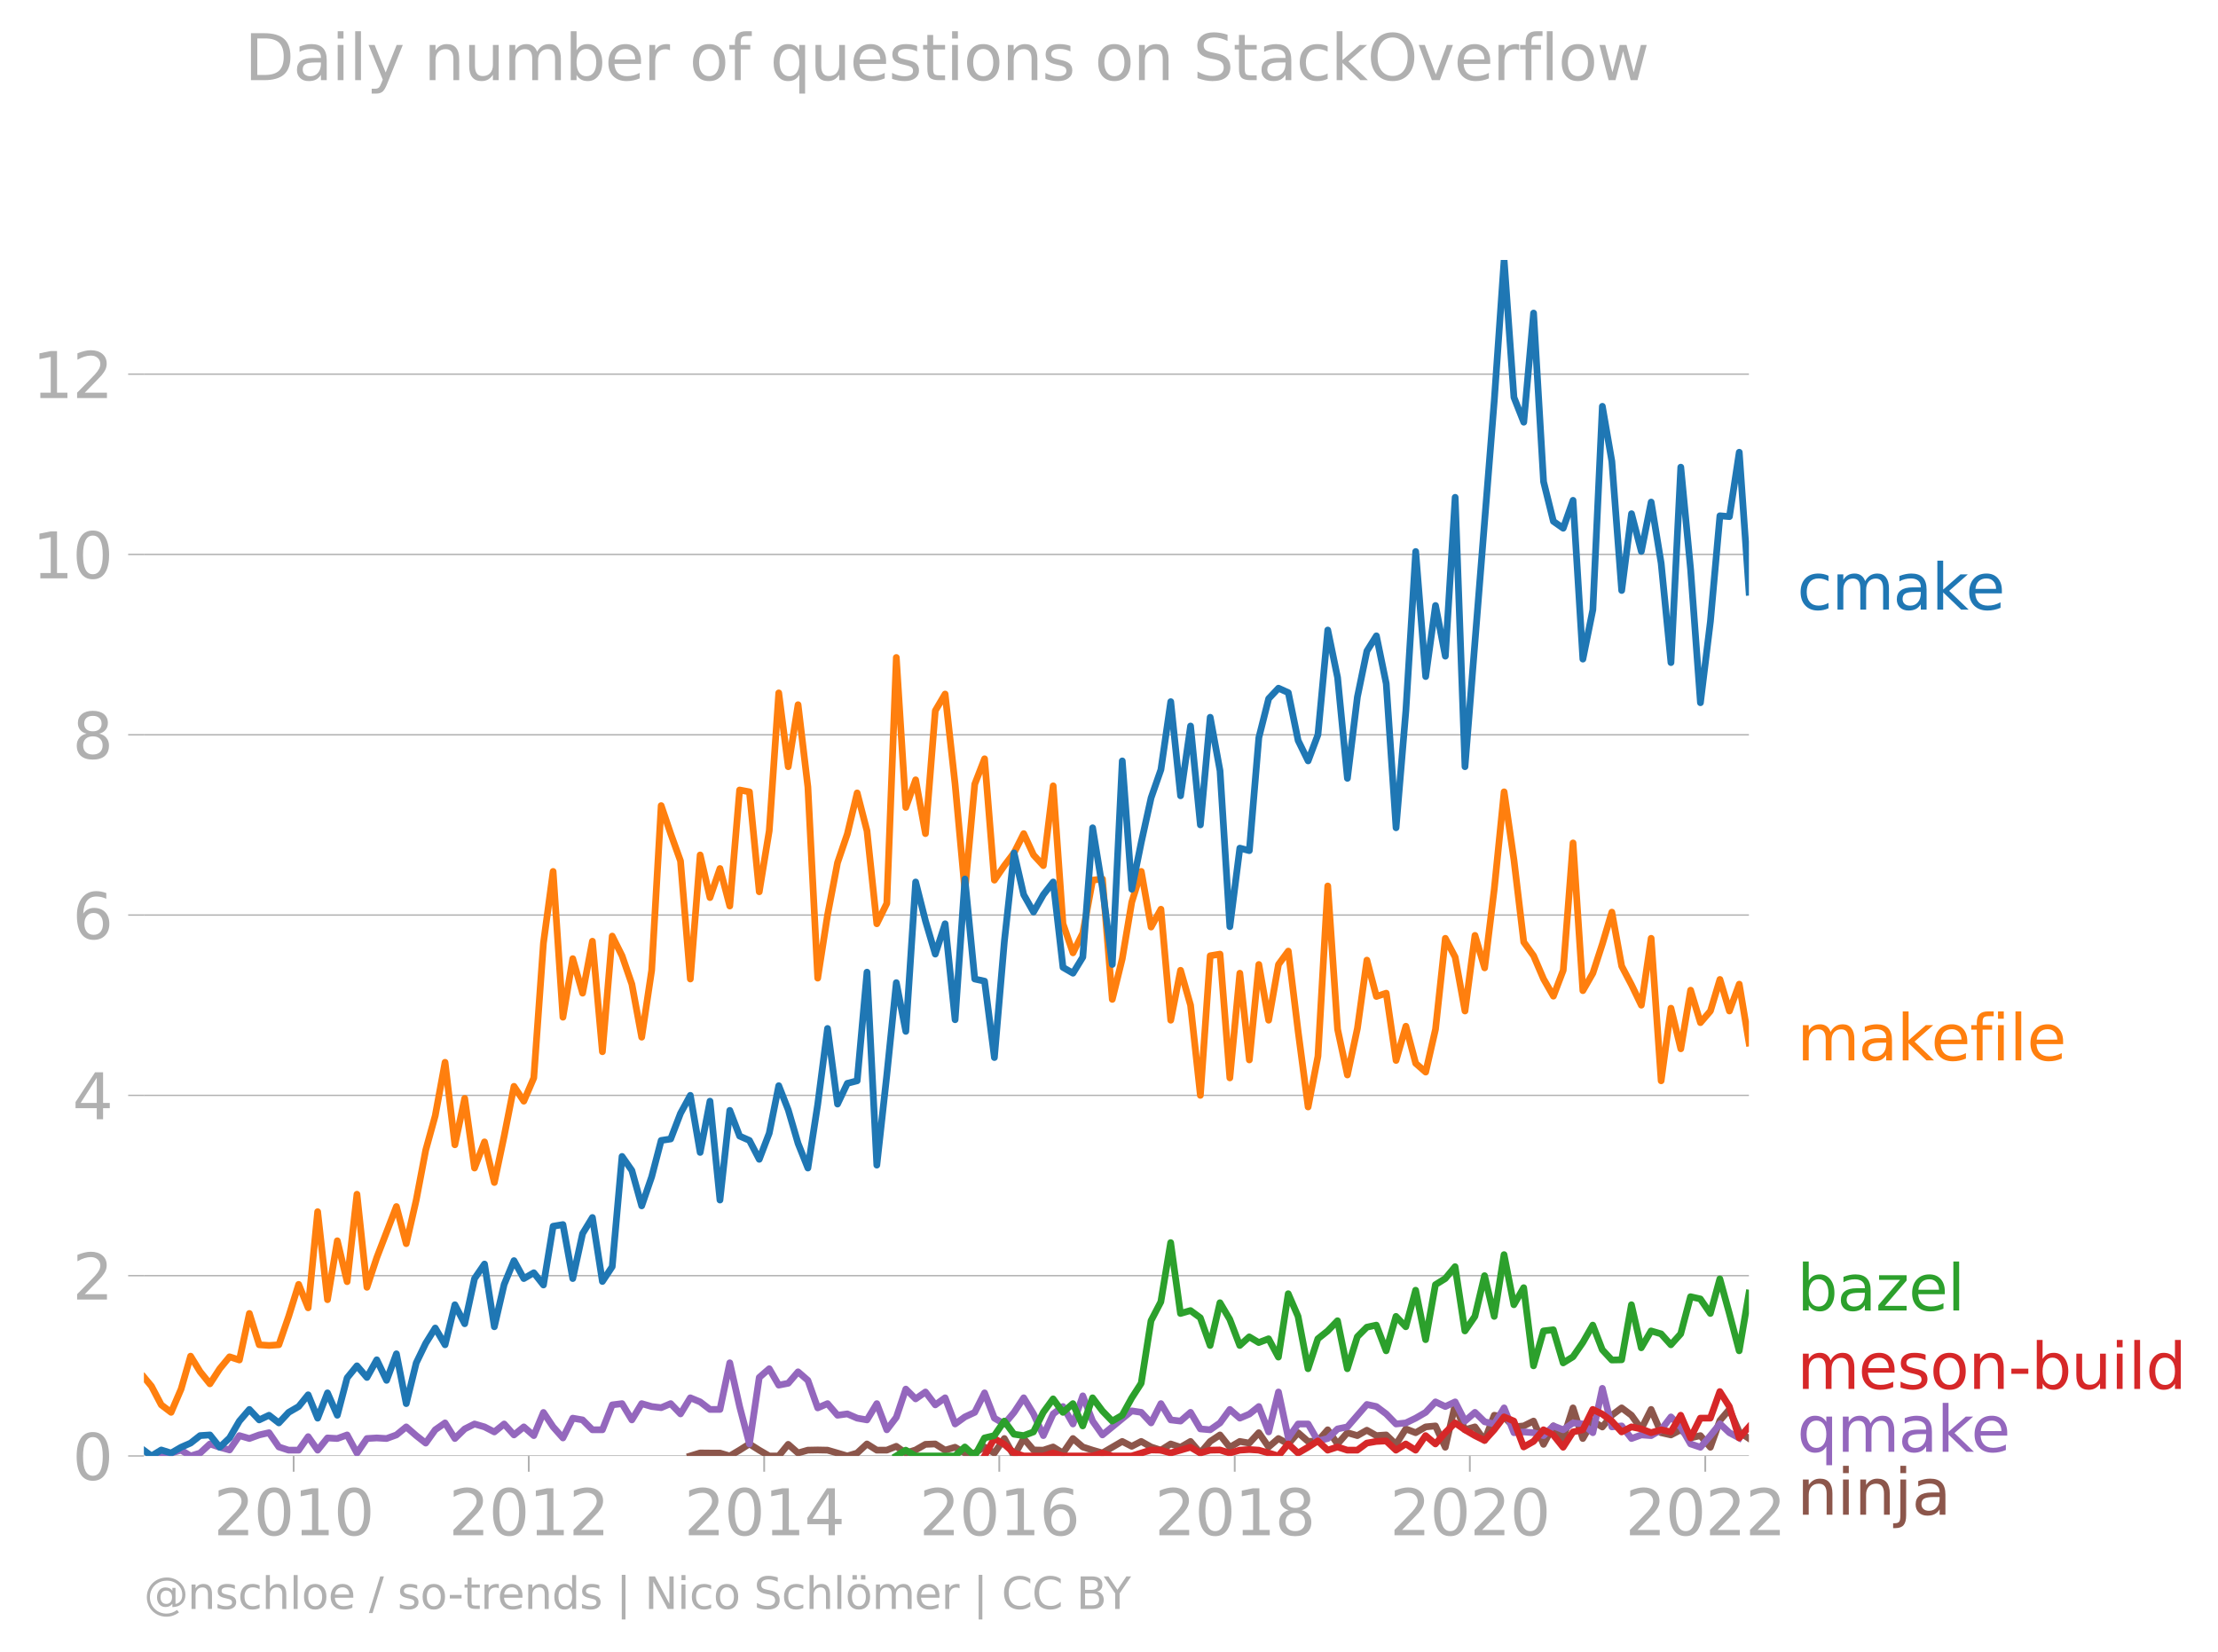 <svg xmlns:xlink="http://www.w3.org/1999/xlink" width="658.013" height="489.969" viewBox="0 0 493.51 367.477" xmlns="http://www.w3.org/2000/svg"><defs><style>*{stroke-linejoin:round;stroke-linecap:butt}</style></defs><g id="figure_1"><path d="M0 367.477h493.51V0H0v367.477z" style="fill:none" id="patch_1"/><g id="axes_1"><path d="M32.015 323.95h357.12V57.838H32.015V323.95z" style="fill:none" id="patch_2"/><g id="matplotlib.axis_1"><g id="xtick_1"><g id="line2d_1"><defs><path id="mfe04cd4a11" d="M0 0v3.5" style="stroke:#b0b0b0;stroke-width:.4"/></defs><use xlink:href="#mfe04cd4a11" x="65.337" y="323.95" style="fill:#b0b0b0;stroke:#b0b0b0;stroke-width:.4"/></g><g style="fill:#b0b0b0" transform="matrix(.14 0 0 -.14 47.522 341.588)" id="text_1"><defs><path id="DejaVuSans-32" d="M1228 531h2203V0H469v531q359 372 979 998 621 627 780 809 303 340 423 576 121 236 121 464 0 372-261 606-261 235-680 235-297 0-627-103-329-103-704-313v638q381 153 712 231 332 78 607 78 725 0 1156-363 431-362 431-968 0-288-108-546-107-257-392-607-78-91-497-524-418-433-1181-1211z" transform="scale(.016)"/><path id="DejaVuSans-30" d="M2034 4250q-487 0-733-480-245-479-245-1442 0-959 245-1439 246-480 733-480 491 0 736 480 246 480 246 1439 0 963-246 1442-245 480-736 480zm0 500q785 0 1199-621 414-620 414-1801 0-1178-414-1799Q2819-91 2034-91q-784 0-1198 620-414 621-414 1799 0 1181 414 1801 414 621 1198 621z" transform="scale(.016)"/><path id="DejaVuSans-31" d="M794 531h1031v3560L703 3866v575l1116 225h631V531h1031V0H794v531z" transform="scale(.016)"/></defs><use xlink:href="#DejaVuSans-32"/><use xlink:href="#DejaVuSans-30" x="63.623"/><use xlink:href="#DejaVuSans-31" x="127.246"/><use xlink:href="#DejaVuSans-30" x="190.869"/></g></g><g id="xtick_2"><use xlink:href="#mfe04cd4a11" x="117.649" y="323.95" style="fill:#b0b0b0;stroke:#b0b0b0;stroke-width:.4" id="line2d_2"/><g style="fill:#b0b0b0" transform="matrix(.14 0 0 -.14 99.834 341.588)" id="text_2"><use xlink:href="#DejaVuSans-32"/><use xlink:href="#DejaVuSans-30" x="63.623"/><use xlink:href="#DejaVuSans-31" x="127.246"/><use xlink:href="#DejaVuSans-32" x="190.869"/></g></g><g id="xtick_3"><use xlink:href="#mfe04cd4a11" x="170.033" y="323.95" style="fill:#b0b0b0;stroke:#b0b0b0;stroke-width:.4" id="line2d_3"/><g style="fill:#b0b0b0" transform="matrix(.14 0 0 -.14 152.218 341.588)" id="text_3"><defs><path id="DejaVuSans-34" d="M2419 4116 825 1625h1594v2491zm-166 550h794V1625h666v-525h-666V0h-628v1100H313v609l1940 2957z" transform="scale(.016)"/></defs><use xlink:href="#DejaVuSans-32"/><use xlink:href="#DejaVuSans-30" x="63.623"/><use xlink:href="#DejaVuSans-31" x="127.246"/><use xlink:href="#DejaVuSans-34" x="190.869"/></g></g><g id="xtick_4"><use xlink:href="#mfe04cd4a11" x="222.345" y="323.95" style="fill:#b0b0b0;stroke:#b0b0b0;stroke-width:.4" id="line2d_4"/><g style="fill:#b0b0b0" transform="matrix(.14 0 0 -.14 204.53 341.588)" id="text_4"><defs><path id="DejaVuSans-36" d="M2113 2584q-425 0-674-291-248-290-248-796 0-503 248-796 249-292 674-292t673 292q248 293 248 796 0 506-248 796-248 291-673 291zm1253 1979v-575q-238 112-480 171-242 60-480 60-625 0-955-422-329-422-376-1275 184 272 462 417 279 145 613 145 703 0 1111-427 408-426 408-1160 0-719-425-1154Q2819-91 2113-91q-810 0-1238 620-428 621-428 1799 0 1106 525 1764t1409 658q238 0 480-47t505-140z" transform="scale(.016)"/></defs><use xlink:href="#DejaVuSans-32"/><use xlink:href="#DejaVuSans-30" x="63.623"/><use xlink:href="#DejaVuSans-31" x="127.246"/><use xlink:href="#DejaVuSans-36" x="190.869"/></g></g><g id="xtick_5"><use xlink:href="#mfe04cd4a11" x="274.729" y="323.95" style="fill:#b0b0b0;stroke:#b0b0b0;stroke-width:.4" id="line2d_5"/><g style="fill:#b0b0b0" transform="matrix(.14 0 0 -.14 256.914 341.588)" id="text_5"><defs><path id="DejaVuSans-38" d="M2034 2216q-450 0-708-241-257-241-257-662 0-422 257-663 258-241 708-241t709 242q260 243 260 662 0 421-258 662-257 241-711 241zm-631 268q-406 100-633 378-226 279-226 679 0 559 398 884 399 325 1092 325 697 0 1094-325t397-884q0-400-227-679-226-278-629-378 456-106 710-416 255-309 255-755 0-679-414-1042Q2806-91 2034-91q-771 0-1186 362-414 363-414 1042 0 446 256 755 257 310 713 416zm-231 997q0-362 226-565 227-203 636-203 407 0 636 203 230 203 230 565 0 363-230 566-229 203-636 203-409 0-636-203-226-203-226-566z" transform="scale(.016)"/></defs><use xlink:href="#DejaVuSans-32"/><use xlink:href="#DejaVuSans-30" x="63.623"/><use xlink:href="#DejaVuSans-31" x="127.246"/><use xlink:href="#DejaVuSans-38" x="190.869"/></g></g><g id="xtick_6"><use xlink:href="#mfe04cd4a11" x="327.041" y="323.95" style="fill:#b0b0b0;stroke:#b0b0b0;stroke-width:.4" id="line2d_6"/><g style="fill:#b0b0b0" transform="matrix(.14 0 0 -.14 309.226 341.588)" id="text_6"><use xlink:href="#DejaVuSans-32"/><use xlink:href="#DejaVuSans-30" x="63.623"/><use xlink:href="#DejaVuSans-32" x="127.246"/><use xlink:href="#DejaVuSans-30" x="190.869"/></g></g><g id="xtick_7"><use xlink:href="#mfe04cd4a11" x="379.425" y="323.95" style="fill:#b0b0b0;stroke:#b0b0b0;stroke-width:.4" id="line2d_7"/><g style="fill:#b0b0b0" transform="matrix(.14 0 0 -.14 361.61 341.588)" id="text_7"><use xlink:href="#DejaVuSans-32"/><use xlink:href="#DejaVuSans-30" x="63.623"/><use xlink:href="#DejaVuSans-32" x="127.246"/><use xlink:href="#DejaVuSans-32" x="190.869"/></g></g></g><g id="matplotlib.axis_2"><g id="ytick_1"><path d="M32.015 323.95h357.12" clip-path="url(#p38ce5cde5f)" style="fill:none;stroke:#b0b0b0;stroke-width:.3;stroke-linecap:square" id="line2d_8"/><g id="line2d_9"><defs><path id="mb7c3f4721a" d="M0 0h-3.5" style="stroke:#b0b0b0;stroke-width:.3"/></defs><use xlink:href="#mb7c3f4721a" x="32.015" y="323.95" style="fill:#b0b0b0;stroke:#b0b0b0;stroke-width:.3"/></g><use xlink:href="#DejaVuSans-30" style="fill:#b0b0b0" transform="matrix(.14 0 0 -.14 16.108 329.269)" id="text_8"/></g><g id="ytick_2"><path d="M32.015 283.832h357.12" clip-path="url(#p38ce5cde5f)" style="fill:none;stroke:#b0b0b0;stroke-width:.3;stroke-linecap:square" id="line2d_10"/><use xlink:href="#mb7c3f4721a" x="32.015" y="283.832" style="fill:#b0b0b0;stroke:#b0b0b0;stroke-width:.3" id="line2d_11"/><use xlink:href="#DejaVuSans-32" style="fill:#b0b0b0" transform="matrix(.14 0 0 -.14 16.108 289.151)" id="text_9"/></g><g id="ytick_3"><path d="M32.015 243.715h357.12" clip-path="url(#p38ce5cde5f)" style="fill:none;stroke:#b0b0b0;stroke-width:.3;stroke-linecap:square" id="line2d_12"/><use xlink:href="#mb7c3f4721a" x="32.015" y="243.715" style="fill:#b0b0b0;stroke:#b0b0b0;stroke-width:.3" id="line2d_13"/><use xlink:href="#DejaVuSans-34" style="fill:#b0b0b0" transform="matrix(.14 0 0 -.14 16.108 249.034)" id="text_10"/></g><g id="ytick_4"><path d="M32.015 203.598h357.12" clip-path="url(#p38ce5cde5f)" style="fill:none;stroke:#b0b0b0;stroke-width:.3;stroke-linecap:square" id="line2d_14"/><use xlink:href="#mb7c3f4721a" x="32.015" y="203.598" style="fill:#b0b0b0;stroke:#b0b0b0;stroke-width:.3" id="line2d_15"/><use xlink:href="#DejaVuSans-36" style="fill:#b0b0b0" transform="matrix(.14 0 0 -.14 16.108 208.917)" id="text_11"/></g><g id="ytick_5"><path d="M32.015 163.48h357.12" clip-path="url(#p38ce5cde5f)" style="fill:none;stroke:#b0b0b0;stroke-width:.3;stroke-linecap:square" id="line2d_16"/><use xlink:href="#mb7c3f4721a" x="32.015" y="163.48" style="fill:#b0b0b0;stroke:#b0b0b0;stroke-width:.3" id="line2d_17"/><use xlink:href="#DejaVuSans-38" style="fill:#b0b0b0" transform="matrix(.14 0 0 -.14 16.108 168.8)" id="text_12"/></g><g id="ytick_6"><path d="M32.015 123.363h357.12" clip-path="url(#p38ce5cde5f)" style="fill:none;stroke:#b0b0b0;stroke-width:.3;stroke-linecap:square" id="line2d_18"/><use xlink:href="#mb7c3f4721a" x="32.015" y="123.363" style="fill:#b0b0b0;stroke:#b0b0b0;stroke-width:.3" id="line2d_19"/><g style="fill:#b0b0b0" transform="matrix(.14 0 0 -.14 7.2 128.682)" id="text_13"><use xlink:href="#DejaVuSans-31"/><use xlink:href="#DejaVuSans-30" x="63.623"/></g></g><g id="ytick_7"><path d="M32.015 83.245h357.12" clip-path="url(#p38ce5cde5f)" style="fill:none;stroke:#b0b0b0;stroke-width:.3;stroke-linecap:square" id="line2d_20"/><use xlink:href="#mb7c3f4721a" x="32.015" y="83.245" style="fill:#b0b0b0;stroke:#b0b0b0;stroke-width:.3" id="line2d_21"/><g style="fill:#b0b0b0" transform="matrix(.14 0 0 -.14 7.2 88.564)" id="text_14"><use xlink:href="#DejaVuSans-31"/><use xlink:href="#DejaVuSans-32" x="63.623"/></g></g></g><path d="m153.587 323.95 2.186-.669 2.185.022h2.222l2.185.647 2.186-1.294 2.186-1.38 2.185 1.38 2.222 1.294h2.114l2.114-2.588 2.185 1.92 2.186-.626 2.186-.043 2.185.043 2.222.647 2.185.647 2.186-.647 2.186-2.028 2.185 1.38h2.222l2.114-.854 2.114 1.502 2.186-.69 2.185-1.251 2.186-.087 2.185 1.38 2.222-.646 2.186 1.272 2.185.022 2.186-1.36 2.185 1.36 2.222-3.236 2.15 3.883 2.15-3.883 2.185 2.546 2.186.043 2.186-.712 2.185 1.359 2.222-3.236 2.185 1.877 2.186.712 2.186.625 2.185-1.272 2.222-1.294 2.114 1.086 2.114-1.086 2.185 1.229 2.186.712 2.186-1.38 2.185.733 2.222-1.294 2.185 2.566 2.186-2.566 2.186-1.446 2.185 2.74 2.222-1.294 2.114.37 2.114-2.312 2.185 3.17 2.186-1.876 2.186 1.208 2.185-2.502 2.222 1.942 2.185-.108 2.186-2.48 2.186 3.148 2.185-2.502 2.222.647 2.114-1.201 2.114 1.201 2.185-.15 2.186 2.092 2.186-3.43 2.185.841 2.222-1.294 2.186-.215 2.185 4.745 2.186-9.426 2.185 5.543 2.222-.647 2.15 3.012 2.15-5.6 2.185.367 2.186 2.221 2.185-.215 2.186-1.079 2.222 5.177 2.185-4.098 2.186 2.803 2.186-6.815 2.185 6.815 2.222-3.882 2.114 1.317 2.114-2.611 2.185-1.64 2.186 1.64 2.186 3.041 2.185-4.335 2.222 5.176 2.185.496 2.186-1.143 2.186 1.812 2.185-.518 2.222 2.589 2.114-5.94 2.114-2.472 2.185 5.004 2.186 1.466" clip-path="url(#p38ce5cde5f)" style="fill:none;stroke:#8c564b;stroke-width:1.5;stroke-linecap:square" id="line2d_22"/><path d="m35.885 323.95 4.407-1.294 2.114 1.294 2.114-.647 2.185-2.028 2.186.734 2.186.604 2.185-3.193 2.222.647 2.185-.798 2.186-.496 2.186 3.17 2.185.713h2.222l2.114-3.004 2.114 3.004 2.185-2.718 2.186.13 2.186-.799 2.185 4.034 2.222-3.236 2.186-.129 2.185.13 2.186-.799 2.185-1.79 2.222 1.941 2.114 1.664 2.114-2.958 2.186-1.531 2.185 3.472 2.186-2.135 2.185-1.1 2.222.647 2.186 1.122 2.185-1.769 2.186 2.437 2.186-1.79 2.221 1.941 2.15-5.154 2.15 3.213 2.185 2.46 2.186-4.4 2.186.387 2.185 2.2h2.222l2.185-5.543 2.186-.28 2.186 3.623 2.185-3.623 2.222.647 2.114.254 2.114-.901 2.185 2.286 2.186-3.58 2.186.906 2.185 1.682h2.222l2.185-10.375 2.186 9.728 2.186 8.325 2.185-14.796 2.222-1.94 2.114 3.65 2.114-.416 2.185-2.545 2.186 1.898 2.186 6.126 2.185-.95 2.222 2.589 2.185-.302 2.186.95 2.186.387 2.185-3.623 2.222 5.823 2.114-2.773 2.114-6.285 2.186 2.178 2.185-1.531 2.186 2.868 2.185-1.574 2.222 5.823 2.186-1.574 2.185-1.014 2.186-4.335 2.185 5.63 2.222 1.293 2.15-2.566 2.15-3.257 2.185 3.58 2.186 4.831 2.186-4.83 2.185-1.64 2.222 3.882 2.185-6.255 2.186 5.608 2.186 3.084 6.52-5.349 2.115.324 2.185 2.351 2.186-4.292 2.186 3.623 2.185.26 2.222-1.942 2.185 3.688 2.186.194 2.186-1.531 2.185-2.998 2.222 1.941 2.114-.901 2.114-1.687 2.185 5.65 2.186-8.885 2.186 10.223 2.185-3.106h2.222l2.185 3.775 2.186-.54 2.186-2.135 2.185-.453 4.336-4.991 2.114.462 2.185 1.64 2.186 2.242 2.186-.237 2.185-1.057 2.222-1.294 2.186-2.33 2.185 1.036 2.186-1.035 2.185 4.27 2.222-1.941 2.15 2.097 2.15.491 2.185-3.58 2.186 5.521 2.185-.172 2.186.172 2.222.647 2.185-2.156 2.186.862 2.186-1.531 2.185.237 2.222 1.941 2.114-9.867 2.114 8.573 2.185-.215 2.186 2.803 2.186-.798 2.185.151 2.222-1.294 2.185-2.868 2.186 2.221 2.186 3.796 2.185.734 2.222-2.589 2.114-2.634 2.114 1.987 2.185 1.165h0" clip-path="url(#p38ce5cde5f)" style="fill:none;stroke:#9467bd;stroke-width:1.5;stroke-linecap:square" id="line2d_23"/><path d="m219.049 323.95 2.185-3.883 2.222 1.295 2.15 1.896 2.15.692h4.371l2.186-.669 2.185.669h6.593l2.186-.669 2.185.669h4.336l2.114-.647 2.185-.69 2.186.043 2.186.625 2.185-.625 2.222-.647 2.185 1.272 2.186-.625 2.186-.043 2.185.69 2.222-.647 2.114-.139 2.114.139 2.185.625 2.186.669 2.186-2.675 2.185 2.028 2.222-1.294 2.185-1.402 2.186 2.049 2.186-.712 2.185.712h2.222l2.114-1.572 2.114-.37 2.185-.107 2.186 2.049 2.186-1.38 2.185 1.38 2.222-3.236 2.186 1.855 2.185-2.502 2.186-2.178 2.185 1.531 2.222 1.294 2.15 1.071 2.15-2.365 2.185-2.868 2.186.927 2.185 5.759 2.186-1.23 2.222-2.588 2.185 1.143 2.186 2.74 2.186-3.408 2.185-.475 2.222-4.53 2.114 1.04 2.114 1.55 2.185 2.415 2.186-1.122 2.186.453 2.185.841 2.222-.647 2.185.475 2.186-3.71 2.186 5.047 2.185-4.4h2.222l2.114-5.916 2.114 3.328 2.185 6.988 2.186-2.459" clip-path="url(#p38ce5cde5f)" style="fill:none;stroke:#d62728;stroke-width:1.5;stroke-linecap:square" id="line2d_24"/><g style="fill:#1f77b4" transform="matrix(.14 0 0 -.14 399.849 135.638)" id="text_15"><defs><path id="DejaVuSans-63" d="M3122 3366v-538q-244 135-489 202t-495 67q-560 0-870-355-309-354-309-995t309-996q310-354 870-354 250 0 495 67t489 202V134Q2881 22 2623-34q-257-57-548-57-791 0-1257 497-465 497-465 1341 0 856 470 1346 471 491 1290 491 265 0 518-55 253-54 491-163z" transform="scale(.016)"/><path id="DejaVuSans-6d" d="M3328 2828q216 388 516 572t706 184q547 0 844-383 297-382 297-1088V0h-578v2094q0 503-179 746-178 244-543 244-447 0-707-297-259-296-259-809V0h-578v2094q0 506-178 748t-550 242q-441 0-701-298-259-298-259-808V0H581v3500h578v-544q197 322 472 475t653 153q382 0 649-194 267-193 395-562z" transform="scale(.016)"/><path id="DejaVuSans-61" d="M2194 1759q-697 0-966-159t-269-544q0-306 202-486 202-179 548-179 479 0 768 339t289 901v128h-572zm1147 238V0h-575v531q-197-318-491-470T1556-91q-537 0-855 302-317 302-317 808 0 590 395 890 396 300 1180 300h807v57q0 397-261 614t-733 217q-300 0-585-72-284-72-546-216v532q315 122 612 182 297 61 578 61 760 0 1135-394 375-393 375-1193z" transform="scale(.016)"/><path id="DejaVuSans-6b" d="M581 4863h578V1991l1716 1509h734L1753 1863 3688 0h-750L1159 1709V0H581v4863z" transform="scale(.016)"/><path id="DejaVuSans-65" d="M3597 1894v-281H953q38-594 358-905t892-311q331 0 642 81t618 244V178Q3153 47 2828-22t-659-69q-838 0-1327 487-489 488-489 1320 0 859 464 1363 464 505 1252 505 706 0 1117-455 411-454 411-1235zm-575 169q-6 471-264 752-258 282-683 282-481 0-770-272t-333-766l2050 4z" transform="scale(.016)"/></defs><use xlink:href="#DejaVuSans-63"/><use xlink:href="#DejaVuSans-6d" x="54.98"/><use xlink:href="#DejaVuSans-61" x="152.393"/><use xlink:href="#DejaVuSans-6b" x="213.672"/><use xlink:href="#DejaVuSans-65" x="267.957"/></g><g style="fill:#ff7f0e" transform="matrix(.14 0 0 -.14 399.849 235.931)" id="text_16"><defs><path id="DejaVuSans-66" d="M2375 4863v-479h-550q-309 0-430-125-120-125-120-450v-309h947v-447h-947V0H697v3053H147v447h550v244q0 584 272 851 272 268 862 268h544z" transform="scale(.016)"/><path id="DejaVuSans-69" d="M603 3500h575V0H603v3500zm0 1363h575v-729H603v729z" transform="scale(.016)"/><path id="DejaVuSans-6c" d="M603 4863h575V0H603v4863z" transform="scale(.016)"/></defs><use xlink:href="#DejaVuSans-6d"/><use xlink:href="#DejaVuSans-61" x="97.412"/><use xlink:href="#DejaVuSans-6b" x="158.691"/><use xlink:href="#DejaVuSans-65" x="212.977"/><use xlink:href="#DejaVuSans-66" x="274.5"/><use xlink:href="#DejaVuSans-69" x="309.705"/><use xlink:href="#DejaVuSans-6c" x="337.488"/><use xlink:href="#DejaVuSans-65" x="365.271"/></g><g style="fill:#2ca02c" transform="matrix(.14 0 0 -.14 399.849 291.578)" id="text_17"><defs><path id="DejaVuSans-62" d="M3116 1747q0 634-261 995t-717 361q-457 0-718-361t-261-995q0-634 261-995t718-361q456 0 717 361t261 995zM1159 2969q182 312 458 463 277 152 661 152 638 0 1036-506 399-506 399-1331T3314 415Q2916-91 2278-91q-384 0-661 152-276 152-458 464V0H581v4863h578V2969z" transform="scale(.016)"/><path id="DejaVuSans-7a" d="M353 3500h2731v-525L922 459h2162V0H275v525l2163 2516H353v459z" transform="scale(.016)"/></defs><use xlink:href="#DejaVuSans-62"/><use xlink:href="#DejaVuSans-61" x="63.477"/><use xlink:href="#DejaVuSans-7a" x="124.756"/><use xlink:href="#DejaVuSans-65" x="177.246"/><use xlink:href="#DejaVuSans-6c" x="238.77"/></g><g style="fill:#d62728" transform="matrix(.14 0 0 -.14 399.849 309.025)" id="text_18"><defs><path id="DejaVuSans-73" d="M2834 3397v-544q-243 125-506 187-262 63-544 63-428 0-642-131t-214-394q0-200 153-314t616-217l197-44q612-131 870-370t258-667q0-488-386-773Q2250-91 1575-91q-281 0-586 55T347 128v594q319-166 628-249 309-82 613-82 406 0 624 139 219 139 219 392 0 234-158 359-157 125-692 241l-200 47q-534 112-772 345-237 233-237 639 0 494 350 762 350 269 994 269 318 0 599-47 282-46 519-140z" transform="scale(.016)"/><path id="DejaVuSans-6f" d="M1959 3097q-462 0-731-361t-269-989q0-628 267-989 268-361 733-361 460 0 728 362 269 363 269 988 0 622-269 986-268 364-728 364zm0 487q750 0 1178-488 429-487 429-1349 0-859-429-1349Q2709-91 1959-91q-753 0-1180 489-426 490-426 1349 0 862 426 1349 427 488 1180 488z" transform="scale(.016)"/><path id="DejaVuSans-6e" d="M3513 2113V0h-575v2094q0 497-194 743-194 247-581 247-466 0-735-297-269-296-269-809V0H581v3500h578v-544q207 316 486 472 280 156 646 156 603 0 912-373 310-373 310-1098z" transform="scale(.016)"/><path id="DejaVuSans-2d" d="M313 2009h1684v-512H313v512z" transform="scale(.016)"/><path id="DejaVuSans-75" d="M544 1381v2119h575V1403q0-497 193-746 194-248 582-248 465 0 735 297 271 297 271 810v1984h575V0h-575v538q-209-319-486-474-276-155-642-155-603 0-916 375-312 375-312 1097zm1447 2203z" transform="scale(.016)"/><path id="DejaVuSans-64" d="M2906 2969v1894h575V0h-575v525q-181-312-458-464-276-152-664-152-634 0-1033 506-398 507-398 1332t398 1331q399 506 1033 506 388 0 664-152 277-151 458-463zM947 1747q0-634 261-995t717-361q456 0 718 361 263 361 263 995t-263 995q-262 361-718 361t-717-361q-261-361-261-995z" transform="scale(.016)"/></defs><use xlink:href="#DejaVuSans-6d"/><use xlink:href="#DejaVuSans-65" x="97.412"/><use xlink:href="#DejaVuSans-73" x="158.936"/><use xlink:href="#DejaVuSans-6f" x="211.035"/><use xlink:href="#DejaVuSans-6e" x="272.217"/><use xlink:href="#DejaVuSans-2d" x="335.596"/><use xlink:href="#DejaVuSans-62" x="371.68"/><use xlink:href="#DejaVuSans-75" x="435.156"/><use xlink:href="#DejaVuSans-69" x="498.535"/><use xlink:href="#DejaVuSans-6c" x="526.318"/><use xlink:href="#DejaVuSans-64" x="554.102"/></g><g style="fill:#9467bd" transform="matrix(.14 0 0 -.14 399.849 323.025)" id="text_19"><defs><path id="DejaVuSans-71" d="M947 1747q0-634 261-995t717-361q456 0 718 361 263 361 263 995t-263 995q-262 361-718 361t-717-361q-261-361-261-995zM2906 525q-181-312-458-464-276-152-664-152-634 0-1033 506-398 507-398 1332t398 1331q399 506 1033 506 388 0 664-152 277-151 458-463v531h575v-4831h-575V525z" transform="scale(.016)"/></defs><use xlink:href="#DejaVuSans-71"/><use xlink:href="#DejaVuSans-6d" x="63.477"/><use xlink:href="#DejaVuSans-61" x="160.889"/><use xlink:href="#DejaVuSans-6b" x="222.168"/><use xlink:href="#DejaVuSans-65" x="276.453"/></g><g style="fill:#8c564b" transform="matrix(.14 0 0 -.14 399.849 337.025)" id="text_20"><defs><path id="DejaVuSans-6a" d="M603 3500h575V-63q0-668-255-968-254-300-820-300h-219v487H38q328 0 446 152Q603-541 603-63v3563zm0 1363h575v-729H603v729z" transform="scale(.016)"/></defs><use xlink:href="#DejaVuSans-6e"/><use xlink:href="#DejaVuSans-69" x="63.379"/><use xlink:href="#DejaVuSans-6e" x="91.162"/><use xlink:href="#DejaVuSans-6a" x="154.541"/><use xlink:href="#DejaVuSans-61" x="182.324"/></g><g style="fill:#b0b0b0" transform="matrix(.097 0 0 -.097 32.015 357.986)" id="text_21"><defs><path id="DejaVuSans-40" d="M2381 1678q0-447 222-702 222-254 610-254 384 0 604 256 221 256 221 700 0 438-225 695-225 258-607 258-378 0-602-256-223-256-223-697zm1703-934q-187-241-429-355t-564-114q-538 0-874 389t-336 1014q0 625 337 1015 338 391 873 391 322 0 565-117 244-117 428-354v409h447V722q457 69 714 417 258 349 258 902 0 334-99 628-98 294-298 544-325 409-792 626t-1017 217q-384 0-738-102-353-101-653-301-490-319-767-836-276-517-276-1120 0-497 179-932 180-434 521-765 328-325 759-495 431-171 922-171 403 0 792 136t714 389l281-347q-390-303-851-464t-936-161q-578 0-1091 205-512 205-912 595Q841 78 631 592q-209 514-209 1105 0 569 212 1084 213 516 607 907 403 396 931 607t1119 211q662 0 1229-272 568-271 952-771 234-307 357-666 124-359 124-744 0-822-497-1297T4084 263v481z" transform="scale(.016)"/><path id="DejaVuSans-68" d="M3513 2113V0h-575v2094q0 497-194 743-194 247-581 247-466 0-735-297-269-296-269-809V0H581v4863h578V2956q207 316 486 472 280 156 646 156 603 0 912-373 310-373 310-1098z" transform="scale(.016)"/><path id="DejaVuSans-2f" d="M1625 4666h531L531-594H0l1625 5260z" transform="scale(.016)"/><path id="DejaVuSans-74" d="M1172 4494v-994h1184v-447H1172V1153q0-428 117-550t477-122h590V0h-590q-666 0-919 248-253 249-253 905v1900H172v447h422v994h578z" transform="scale(.016)"/><path id="DejaVuSans-72" d="M2631 2963q-97 56-211 82-114 27-251 27-488 0-749-317t-261-911V0H581v3500h578v-544q182 319 472 473 291 155 707 155 59 0 131-8 72-7 159-23l3-590z" transform="scale(.016)"/><path id="DejaVuSans-7c" d="M1344 4891v-6400H813v6400h531z" transform="scale(.016)"/><path id="DejaVuSans-4e" d="M628 4666h850L3547 763v3903h612V0h-850L1241 3903V0H628v4666z" transform="scale(.016)"/><path id="DejaVuSans-53" d="M3425 4513v-616q-359 172-678 256-319 85-616 85-515 0-795-200t-280-569q0-310 186-468 186-157 705-254l381-78q706-135 1042-474t336-907q0-679-455-1029Q2797-91 1919-91q-331 0-705 75-373 75-773 222v650q384-215 753-325 369-109 725-109 540 0 834 212 294 213 294 607 0 343-211 537t-692 291l-385 75q-706 140-1022 440-315 300-315 835 0 619 436 975t1201 356q329 0 669-60 341-59 697-177z" transform="scale(.016)"/><path id="DejaVuSans-f6" d="M1959 3097q-462 0-731-361t-269-989q0-628 267-989 268-361 733-361 460 0 728 362 269 363 269 988 0 622-269 986-268 364-728 364zm0 487q750 0 1178-488 429-487 429-1349 0-859-429-1349Q2709-91 1959-91q-753 0-1180 489-426 490-426 1349 0 862 426 1349 427 488 1180 488zm295 1266h634v-631h-634v631zm-1222 0h634v-631h-634v631z" transform="scale(.016)"/><path id="DejaVuSans-43" d="M4122 4306v-665q-319 297-680 443-361 147-767 147-800 0-1225-489t-425-1414q0-922 425-1411t1225-489q406 0 767 147t680 444V359q-331-225-702-338-370-112-782-112-1060 0-1670 648-609 649-609 1771 0 1125 609 1773 610 649 1670 649 418 0 788-111 371-111 696-333z" transform="scale(.016)"/><path id="DejaVuSans-42" d="M1259 2228V519h1013q509 0 754 211 246 211 246 645 0 438-246 645-245 208-754 208H1259zm0 1919V2741h935q462 0 688 173 227 174 227 530 0 353-227 528-226 175-688 175h-935zm-631 519h1613q722 0 1112-300 391-300 391-853 0-429-200-682t-588-315q466-100 724-418 258-317 258-792 0-625-425-966Q3088 0 2303 0H628v4666z" transform="scale(.016)"/><path id="DejaVuSans-59" d="M-13 4666h679l1293-1919 1285 1919h678L2272 2222V0h-634v2222L-13 4666z" transform="scale(.016)"/></defs><use xlink:href="#DejaVuSans-40"/><use xlink:href="#DejaVuSans-6e" x="100"/><use xlink:href="#DejaVuSans-73" x="163.379"/><use xlink:href="#DejaVuSans-63" x="215.479"/><use xlink:href="#DejaVuSans-68" x="270.459"/><use xlink:href="#DejaVuSans-6c" x="333.838"/><use xlink:href="#DejaVuSans-6f" x="361.621"/><use xlink:href="#DejaVuSans-65" x="422.803"/><use xlink:href="#DejaVuSans-20" x="484.326"/><use xlink:href="#DejaVuSans-2f" x="516.113"/><use xlink:href="#DejaVuSans-20" x="549.805"/><use xlink:href="#DejaVuSans-73" x="581.592"/><use xlink:href="#DejaVuSans-6f" x="633.691"/><use xlink:href="#DejaVuSans-2d" x="696.748"/><use xlink:href="#DejaVuSans-74" x="732.832"/><use xlink:href="#DejaVuSans-72" x="772.041"/><use xlink:href="#DejaVuSans-65" x="810.904"/><use xlink:href="#DejaVuSans-6e" x="872.428"/><use xlink:href="#DejaVuSans-64" x="935.807"/><use xlink:href="#DejaVuSans-73" x="999.283"/><use xlink:href="#DejaVuSans-20" x="1051.383"/><use xlink:href="#DejaVuSans-7c" x="1083.17"/><use xlink:href="#DejaVuSans-20" x="1116.861"/><use xlink:href="#DejaVuSans-4e" x="1148.648"/><use xlink:href="#DejaVuSans-69" x="1223.453"/><use xlink:href="#DejaVuSans-63" x="1251.236"/><use xlink:href="#DejaVuSans-6f" x="1306.217"/><use xlink:href="#DejaVuSans-20" x="1367.398"/><use xlink:href="#DejaVuSans-53" x="1399.186"/><use xlink:href="#DejaVuSans-63" x="1462.662"/><use xlink:href="#DejaVuSans-68" x="1517.643"/><use xlink:href="#DejaVuSans-6c" x="1581.021"/><use xlink:href="#DejaVuSans-f6" x="1608.805"/><use xlink:href="#DejaVuSans-6d" x="1669.986"/><use xlink:href="#DejaVuSans-65" x="1767.398"/><use xlink:href="#DejaVuSans-72" x="1828.922"/><use xlink:href="#DejaVuSans-20" x="1870.035"/><use xlink:href="#DejaVuSans-7c" x="1901.822"/><use xlink:href="#DejaVuSans-20" x="1935.514"/><use xlink:href="#DejaVuSans-43" x="1967.301"/><use xlink:href="#DejaVuSans-43" x="2037.125"/><use xlink:href="#DejaVuSans-20" x="2106.949"/><use xlink:href="#DejaVuSans-42" x="2138.736"/><use xlink:href="#DejaVuSans-59" x="2201.84"/></g><g style="fill:#b0b0b0" transform="matrix(.14 0 0 -.14 54.43 17.838)" id="text_22"><defs><path id="DejaVuSans-44" d="M1259 4147V519h763q966 0 1414 437 448 438 448 1382 0 937-448 1373t-1414 436h-763zm-631 519h1297q1356 0 1990-564 635-564 635-1764 0-1207-638-1773Q3275 0 1925 0H628v4666z" transform="scale(.016)"/><path id="DejaVuSans-79" d="M2059-325q-243-625-475-815-231-191-618-191H506v481h338q237 0 368 113 132 112 291 531l103 262L191 3500h609L1894 763l1094 2737h609L2059-325z" transform="scale(.016)"/><path id="DejaVuSans-4f" d="M2522 4238q-688 0-1093-513-404-512-404-1397 0-881 404-1394 405-512 1093-512 687 0 1089 512 402 513 402 1394 0 885-402 1397-402 513-1089 513zm0 512q981 0 1568-658 588-658 588-1764 0-1103-588-1761Q3503-91 2522-91q-984 0-1574 656-589 657-589 1763t589 1764q590 658 1574 658z" transform="scale(.016)"/><path id="DejaVuSans-76" d="M191 3500h609L1894 563l1094 2937h609L2284 0h-781L191 3500z" transform="scale(.016)"/><path id="DejaVuSans-77" d="M269 3500h575l719-2731 715 2731h678l719-2731 716 2731h575L4050 0h-678l-753 2869L1863 0h-679L269 3500z" transform="scale(.016)"/></defs><use xlink:href="#DejaVuSans-44"/><use xlink:href="#DejaVuSans-61" x="77.002"/><use xlink:href="#DejaVuSans-69" x="138.281"/><use xlink:href="#DejaVuSans-6c" x="166.064"/><use xlink:href="#DejaVuSans-79" x="193.848"/><use xlink:href="#DejaVuSans-20" x="253.027"/><use xlink:href="#DejaVuSans-6e" x="284.814"/><use xlink:href="#DejaVuSans-75" x="348.193"/><use xlink:href="#DejaVuSans-6d" x="411.572"/><use xlink:href="#DejaVuSans-62" x="508.984"/><use xlink:href="#DejaVuSans-65" x="572.461"/><use xlink:href="#DejaVuSans-72" x="633.984"/><use xlink:href="#DejaVuSans-20" x="675.098"/><use xlink:href="#DejaVuSans-6f" x="706.885"/><use xlink:href="#DejaVuSans-66" x="768.066"/><use xlink:href="#DejaVuSans-20" x="803.271"/><use xlink:href="#DejaVuSans-71" x="835.059"/><use xlink:href="#DejaVuSans-75" x="898.535"/><use xlink:href="#DejaVuSans-65" x="961.914"/><use xlink:href="#DejaVuSans-73" x="1023.438"/><use xlink:href="#DejaVuSans-74" x="1075.537"/><use xlink:href="#DejaVuSans-69" x="1114.746"/><use xlink:href="#DejaVuSans-6f" x="1142.529"/><use xlink:href="#DejaVuSans-6e" x="1203.711"/><use xlink:href="#DejaVuSans-73" x="1267.09"/><use xlink:href="#DejaVuSans-20" x="1319.189"/><use xlink:href="#DejaVuSans-6f" x="1350.977"/><use xlink:href="#DejaVuSans-6e" x="1412.158"/><use xlink:href="#DejaVuSans-20" x="1475.537"/><use xlink:href="#DejaVuSans-53" x="1507.324"/><use xlink:href="#DejaVuSans-74" x="1570.801"/><use xlink:href="#DejaVuSans-61" x="1610.01"/><use xlink:href="#DejaVuSans-63" x="1671.289"/><use xlink:href="#DejaVuSans-6b" x="1726.27"/><use xlink:href="#DejaVuSans-4f" x="1784.18"/><use xlink:href="#DejaVuSans-76" x="1862.891"/><use xlink:href="#DejaVuSans-65" x="1922.07"/><use xlink:href="#DejaVuSans-72" x="1983.594"/><use xlink:href="#DejaVuSans-66" x="2024.707"/><use xlink:href="#DejaVuSans-6c" x="2059.912"/><use xlink:href="#DejaVuSans-6f" x="2087.695"/><use xlink:href="#DejaVuSans-77" x="2148.877"/></g><path d="m199.414 323.95 2.114-1.294 2.186 1.294h8.778l2.186-2.006 2.185 2.006 2.186-4.012 2.185-.518 2.222-3.235 2.15 2.923 2.15.312 2.185-.82 2.186-4.356 2.186-2.998 2.185 2.998 2.222-1.941 2.185 4.96 2.186-6.254 2.186 2.911 2.185 2.265 2.222-1.294 2.114-3.836 2.114-3.282 2.185-13.911 2.186-4.206 2.186-13.178 2.185 15.766 2.222-.647 2.185 1.596 2.186 6.169 2.186-9.512 2.185 3.688 2.222 5.824 2.114-1.918 2.114 1.27 2.185-.84 2.186 4.076 2.186-14.106 2.185 5.047 2.222 11.647 2.185-6.664 2.186-1.748 2.186-2.264 2.185 10.676 2.222-7.117 2.114-2.126 2.114-.463 2.185 5.716 2.186-7.657 2.186 2.308 2.185-8.131 2.222 11 2.186-12.23 2.185-1.359 2.186-2.652 2.185 14.3 2.222-3.236 2.15-9.059 2.15 9.06 2.185-13.74 2.186 11.151 2.185-3.796 2.186 17.384 2.222-7.765 2.185-.258 2.186 7.376 2.186-1.359 2.185-3.17 2.222-3.883 2.114 5.477 2.114 2.288 2.185-.043 2.186-12.251 2.186 9.576 2.185-3.753 2.222.648 2.185 2.437 2.186-2.437 2.186-8.261 2.185.496 2.222 3.235 2.114-7.695 2.114 7.695 2.185 8.304 2.186-12.833" clip-path="url(#p38ce5cde5f)" style="fill:none;stroke:#2ca02c;stroke-width:1.5;stroke-linecap:square" id="line2d_25"/><path d="m32.015 306.398 1.684 2.023 2.186 4.162 2.185 1.661 2.222-5.176 2.114-7.326 2.114 3.443 2.185 2.718 2.186-3.365 2.186-2.653 2.185.712 2.222-10.353 2.185 6.967 2.186.15 2.186-.15 2.185-6.32 2.222-7.117 2.114 5.222 2.114-21.399 2.185 19.584 2.186-13.113 2.186 9.102 2.185-19.455 2.222 20.706 2.186-6.6 4.37-11.367 2.186 8.26 2.222-9.705 2.114-11.115 2.114-7.65 2.186-11.884 2.185 18.355 2.186-10.331 2.185 15.507 2.222-5.823 2.186 9.037 2.185-10.331 2.186-11.065 2.186 3.3 2.221-5.176 2.15-30.01 2.15-15.931 2.185 32.439 2.186-13.028 2.186 7.679 2.185-11.56 2.222 24.587 2.185-25.731 2.186 4.378 2.186 6.32 2.185 11.798 2.222-14.882 2.114-36.651 2.114 6.24 2.185 6.081 2.186 26.27 2.186-27.607 2.185 9.49 2.222-6.47 2.185 8.347 2.186-25.818 2.186.41 2.185 22.237 2.222-13.588 2.114-30.666 2.114 16.43 2.185-13.803 2.186 18.333 2.186 42.512 2.185-14.041 2.222-11.647 2.185-6.406 2.186-9.124 2.186 8.455 2.185 20.663 2.222-4.53 2.114-54.722 2.114 33.37 2.186-6.147 2.185 11.97 2.186-27.349 2.185-3.71 2.222 20.06 2.186 23.768 2.185-23.769 2.186-5.65 2.185 27.003 2.222-3.235 2.15-2.834 2.15-4.284 2.185 4.745 2.186 2.373 2.186-17.751 2.185 30.692 2.222 6.47 2.185-4.4 2.186-11.776 2.186-.259 2.185 26.788 2.222-9.059 2.114-12.57 2.114-6.841 2.185 12.38 2.186-3.968 2.186 24.695 2.185-11.107 2.222 7.764 2.185 20.059 2.186-31.059 2.186-.366 2.185 27.543 2.222-23.294 2.114 19.296 2.114-21.237 2.185 12.401 2.186-12.401 2.186-2.977 2.185 17.859 2.222 16.823 2.185-11.28 2.186-37.896 2.186 31.878 2.185 10.18 2.222-10.352 2.114-15.206 2.114 8.088 2.185-.733 2.186 14.968 2.186-7.613 2.185 8.26 2.222 1.942 2.186-9.534 2.185-20.23 2.186 4.183 2.185 11.992 2.222-16.823 2.15 7.23 2.15-17.583 2.185-21.59 2.186 15.12 2.185 18.311 2.186 3.041 2.222 5.177 2.185 3.817 2.186-5.758 2.186-28.341 2.185 32.87 2.222-3.882 2.114-6.494 2.114-7.094 2.185 12.013 2.186 4.163 2.186 4.53 2.185-14.883 2.222 31.706 2.185-16.155 2.186 9.037 2.186-13.049 2.185 7.226 2.222-2.589 2.114-7.025 2.114 7.025 2.185-5.974 2.186 13.092h0" clip-path="url(#p38ce5cde5f)" style="fill:none;stroke:#ff7f0e;stroke-width:1.5;stroke-linecap:square" id="line2d_26"/><path d="m32.015 322.696 1.684 1.254 2.186-1.337 2.185.69 2.222-1.294 2.114-.925 2.114-1.664 2.185-.15 2.186 2.739 2.186-2.07 2.185-3.754 2.222-2.588 2.185 2.33 2.186-1.036 2.186 1.704 2.185-2.351 2.222-1.294 2.114-2.611 2.114 5.2 2.185-5.63 2.186 4.982 2.186-8.325 2.185-2.675 2.222 2.588 2.186-3.925 2.185 4.572 2.186-5.91 2.185 11.087 2.222-9.059 2.114-4.368 2.114-3.397 2.186 3.732 2.185-8.908 2.186 4.227 2.185-10.05 2.222-3.236 2.186 13.955 2.185-9.425 2.186-5.285 2.186 3.99 2.221-1.294 2.15 2.722 2.15-13.075 2.185-.366 2.186 12.013 2.186-10.007 2.185-3.58 2.222 14.235 2.185-3.3 2.186-24.524 2.186 3.128 2.185 7.872 2.222-6.47 2.114-8.089 2.114-.323 2.185-5.694 2.186-4.012 2.186 12.704 2.185-11.41 2.222 22 2.185-19.95 2.186 5.715 2.186.97 2.185 4.206 2.222-5.823 2.114-10.561 2.114 5.384 2.185 7.463 2.186 5.478 2.186-14.17 2.185-16.888 2.222 16.823 2.185-4.615 2.186-.561 2.186-24.179 2.185 42.943 2.222-20.058 2.114-20.544 2.114 10.838 2.186-33.237 2.185 8.649 2.186 7.398 2.185-6.751 2.222 21.353 2.186-31.318 2.185 22.259 2.186.474 2.185 16.996 2.222-25.882 2.15-19.657 2.15 9.304 2.185 3.861 2.186-3.86 2.186-2.826 2.185 19.002 2.222 1.294 2.185-3.58 2.186-28.773 2.186 13.394 2.185 17.018 2.222-45.294 2.114 28.563 2.114-10.446 2.185-9.9 2.186-6.276 2.186-15.12 2.185 20.943 2.222-15.529 2.185 22 2.186-23.941 2.186 11.906 2.185 34.682 2.222-17.47 2.114.554 2.114-25.143 2.185-8.67 2.186-2.33 2.186.993 2.185 10.654 2.222 4.53 2.185-5.824 2.186-23.294 2.186 10.59 2.185 22.41 2.222-18.117 2.114-10.215 2.114-3.374 2.185 10.634 2.186 32.072 2.186-26.055 2.185-35.415 2.222 27.823 2.186-15.81 2.185 11.28 2.186-35.35 2.185 59.939 6.522-81.529 2.185-31.231 2.186 30.584 2.185 5.521 2.186-24.286 2.222 37.53 2.185 8.821 2.186 1.531 2.186-6.211 2.185 35.329 2.222-11 2.114-45.248 2.114 12.248 2.185 28.73 2.186-17.083 2.186 8.39 2.185-10.978 2.222 13.588 2.185 22.13 2.186-43.483 2.186 22.755 2.185 29.657 2.222-18.118 2.114-23.479 2.114.185 2.185-14.321 2.186 31.145h0" clip-path="url(#p38ce5cde5f)" style="fill:none;stroke:#1f77b4;stroke-width:1.5;stroke-linecap:square" id="line2d_27"/></g></g><defs><clipPath id="p38ce5cde5f"><path d="M32.015 57.838h357.12V323.95H32.015z"/></clipPath></defs></svg>